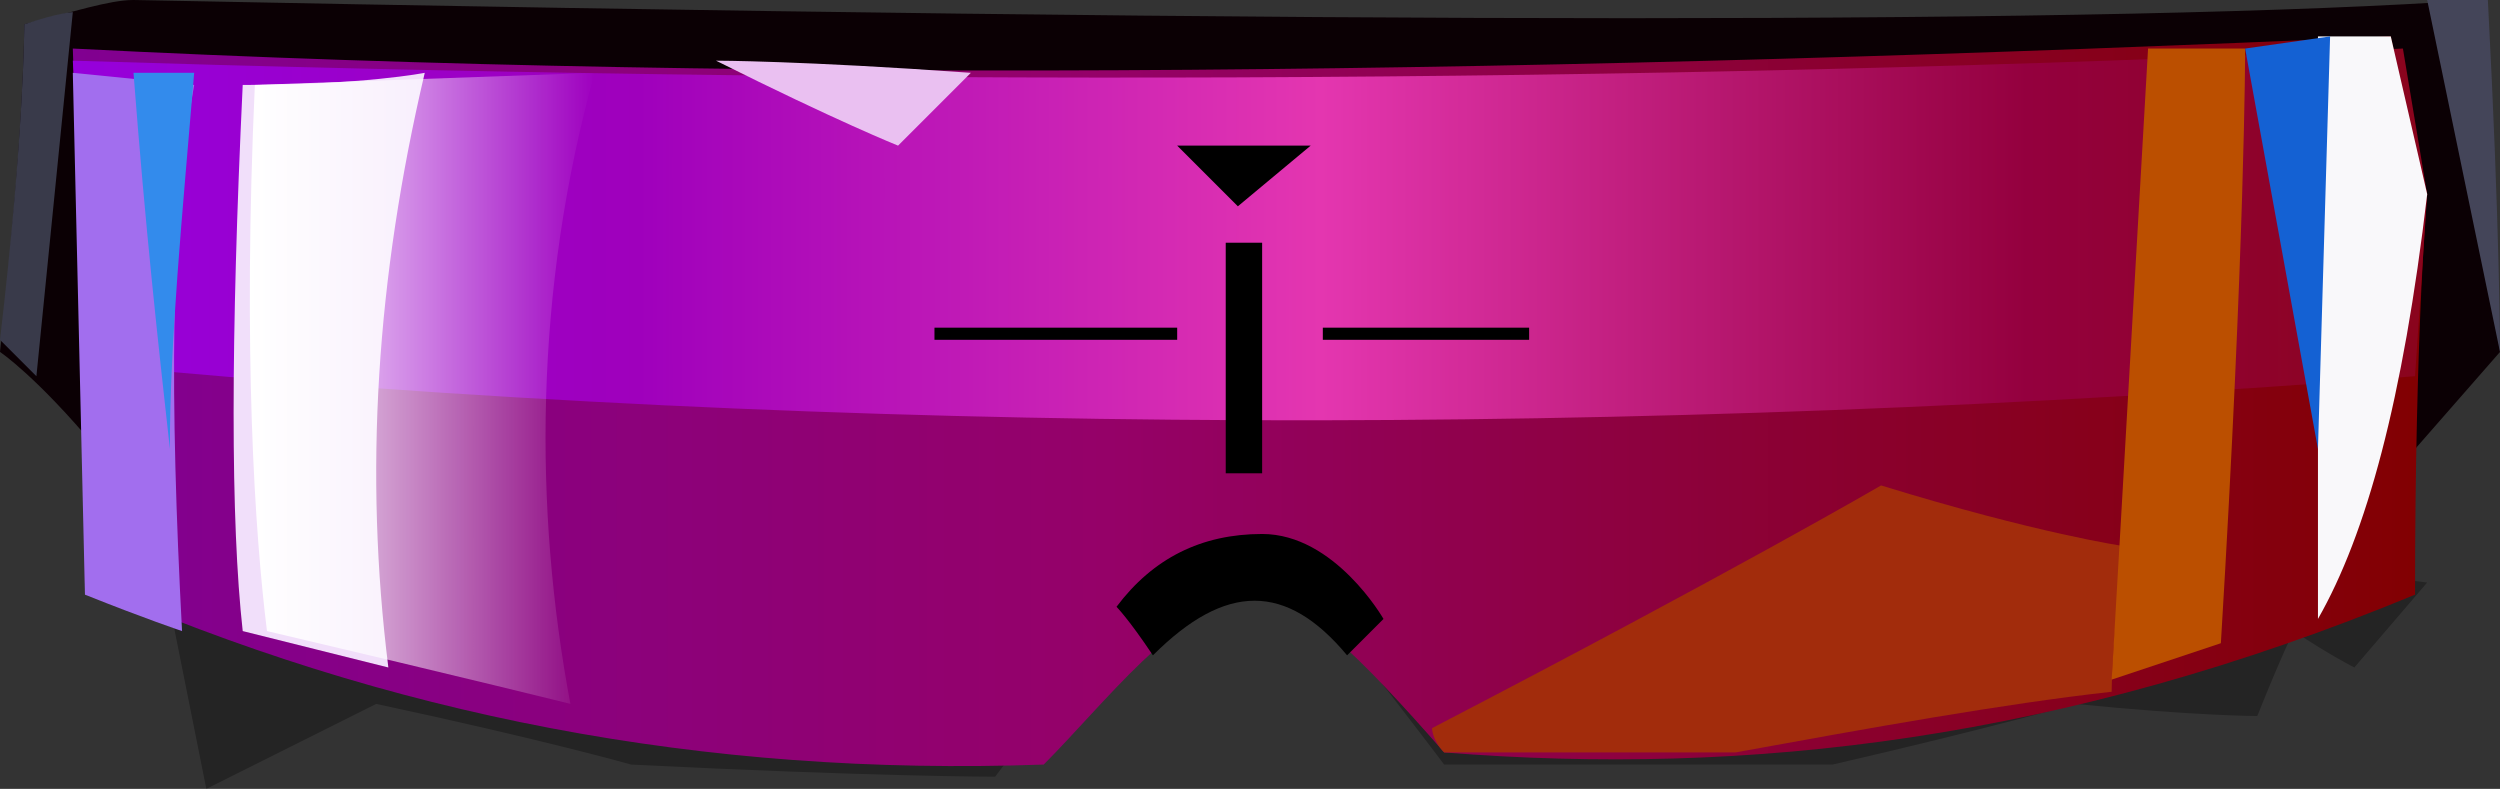 <?xml version="1.0" encoding="UTF-8" standalone="no"?>
<svg
   width="206"
   height="65"
   viewBox="0 0 206 65"
   version="1.1"
   id="svg48"
   sodipodi:docname="cb-layer-1181.svg"
   xmlns:inkscape="http://www.inkscape.org/namespaces/inkscape"
   xmlns:sodipodi="http://sodipodi.sourceforge.net/DTD/sodipodi-0.dtd"
   xmlns="http://www.w3.org/2000/svg"
   xmlns:svg="http://www.w3.org/2000/svg">
  <rect x="0" y="0" width="206" height="65" fill="#333333" stroke="none"/>
  <sodipodi:namedview
     id="namedview50"
     pagecolor="#ffffff"
     bordercolor="#666666"
     borderopacity="1.0"
     inkscape:pageshadow="2"
     inkscape:pageopacity="0.0"
     inkscape:pagecheckerboard="0" />
  <defs
     id="defs25">
    <linearGradient
       x1="111.341"
       y1="61.186"
       x2="3.34"
       y2="61.186"
       id="id-99810"
       gradientTransform="scale(1.796,0.557)"
       gradientUnits="userSpaceOnUse">
      <stop
         stop-color="#820001"
         offset="0%"
         id="stop2" />
      <stop
         stop-color="#950168"
         offset="56%"
         id="stop4" />
      <stop
         stop-color="#810091"
         offset="100%"
         id="stop6" />
    </linearGradient>
    <linearGradient
       x1="79.474"
       y1="51.128"
       x2="2.384"
       y2="51.128"
       id="id-99811"
       gradientTransform="scale(2.517,0.397)"
       gradientUnits="userSpaceOnUse">
      <stop
         stop-color="#8A041C"
         offset="0%"
         id="stop9" />
      <stop
         stop-color="#94003E"
         offset="17%"
         id="stop11" />
      <stop
         stop-color="#E436B0"
         offset="47%"
         id="stop13" />
      <stop
         stop-color="#9F00BC"
         offset="76%"
         id="stop15" />
      <stop
         stop-color="#9600DB"
         offset="100%"
         id="stop17" />
    </linearGradient>
    <linearGradient
       x1="66.287"
       y1="24.394"
       x2="27.848"
       y2="24.394"
       id="id-99812"
       gradientTransform="scale(0.739,1.353)"
       gradientUnits="userSpaceOnUse">
      <stop
         stop-color="#FFFFFF"
         offset="0%"
         stop-opacity="0"
         id="stop20" />
      <stop
         stop-color="#FFFFFF"
         offset="100%"
         id="stop22" />
    </linearGradient>
  </defs>
  <g
     transform="translate(0,-1)"
     id="id-99813">
    <path
       d="m 9,49 5,2 3,15 14,-7 c 14,3 21,5 21,5 20,1 30,1 30,1 12,-16 19,-24 19,-24 12,15 18,23 18,23 22,0 32,0 32,0 13,-3 20,-5 20,-5 10,1 15,1 15,1 2,-5 3,-7 3,-7 3,2 5,3 5,3 l 6,-7 -99,-12 z"
       fill="#000000"
       fill-opacity="0.3"
       id="id-99814" />
    <path
       d="M 8,38 C 3,32 0,30 0,30 2,12 2,3 2,3 6,2 9,1 11,1 c 100,2 164,2 193,0 1,19 2,29 2,29 l -7,8 C 71,38 8,38 8,38 Z"
       fill="#0b0004"
       id="id-99815" />
    <path
       d="m 6,5 c 1,30 1,44 1,44 25,11 51,16 79,15 5,-5 11,-13 17,-14 4,0 9,5 16,13 25,2 51,-1 80,-13 0,-22 1,-33 1,-33 L 197,4 C 129,7 65,8 6,5 Z"
       fill="url(#id-99810)"
       id="id-99816"
       style="fill:url(#id-99810)" />
    <path
       d="m 7,31 c 63,6 128,6 192,1 L 200,17 198,5 C 134,8 70,8 6,6 7,23 7,31 7,31 Z"
       fill="url(#id-99811)"
       id="id-99817"
       style="fill:url(#id-99811)" />
    <path
       d="M 15,53 C 14,34 14,19 16,8 L 6,7 7,50 c 5,2 8,3 8,3 z"
       fill="#a26eee"
       id="id-99818" />
    <path
       d="M 14,38 C 13,29 12,20 11,7 h 5 c -1,12 -2,22 -2,31 z"
       fill="#338bec"
       id="id-99819" />
    <path
       d="M 20,53 C 19,44 19,29 20,8 30,8 35,7 35,7 31,24 30,40 32,56 24,54 20,53 20,53 Z"
       fill="#f1dffa"
       id="id-99820" />
    <path
       d="m 22,53 c 17,4 25,6 25,6 C 44,43 44,25 49,7 L 21,8 c -1,22 0,37 1,45 z"
       fill="url(#id-99812)"
       id="id-99821"
       style="fill:url(#id-99812)" />
    <path
       d="m 59,6 c 10,5 15,7 15,7 L 80,7 C 66,6 59,6 59,6 Z"
       fill="#eac0f1"
       id="id-99822" />
    <path
       d="m 97,13 c 7,0 11,0 11,0 l -6,5 c -3,-3 -5,-5 -5,-5 z"
       fill="#000000"
       id="id-99823" />
    <path
       d="m 95,55 c -2,-3 -3,-4 -3,-4 3,-4 7,-6 12,-6 6,0 10,7 10,7 l -3,3 c -5,-6 -10,-6 -16,0 z"
       fill="#000000"
       id="id-99824" />
    <path
       d="m 118,61 c 25,-13 37,-20 37,-20 13,4 20,5 20,5 -1,8 -1,12 -1,12 -9,1 -20,3 -31,5 h -24 c -1,-1 -1,-2 -1,-2 z"
       fill="#a22c0c"
       id="id-99825" />
    <path
       d="m 174,57 c 6,-2 9,-3 9,-3 2,-33 2,-49 2,-49 h -8 c -2,35 -3,52 -3,52 z"
       fill="#bb4f00"
       id="id-99826" />
    <path
       d="M 191,52 V 4 h 6 l 3,13 c -2,17 -5,28 -9,35 z"
       fill="#f9f8fa"
       id="id-99827" />
    <path
       d="M 191,38 C 187,16 185,5 185,5 l 7,-1 z"
       fill="#1461d3"
       id="id-99828" />
    <path
       d="M 206,30 200,1 h 5 c 1,19 1,29 1,29 z"
       fill="#444559"
       id="id-99829" />
    <path
       d="M 0,29 C 2,12 2,3 2,3 5,2 6,2 6,2 L 3,32 Z"
       fill="#393a4a"
       id="id-99830" />
    <polygon
       points="101,40 101,21 104,21 104,40 "
       fill="#000000"
       id="id-99831"
       fill-rule="nonzero" />
    <polygon
       points="77,29 77,28 97,28 97,29 "
       fill="#000000"
       id="id-99832"
       fill-rule="nonzero" />
    <polygon
       points="109,29 109,28 126,28 126,29 "
       fill="#000000"
       id="id-99833"
       fill-rule="nonzero" />
  </g>
</svg>
